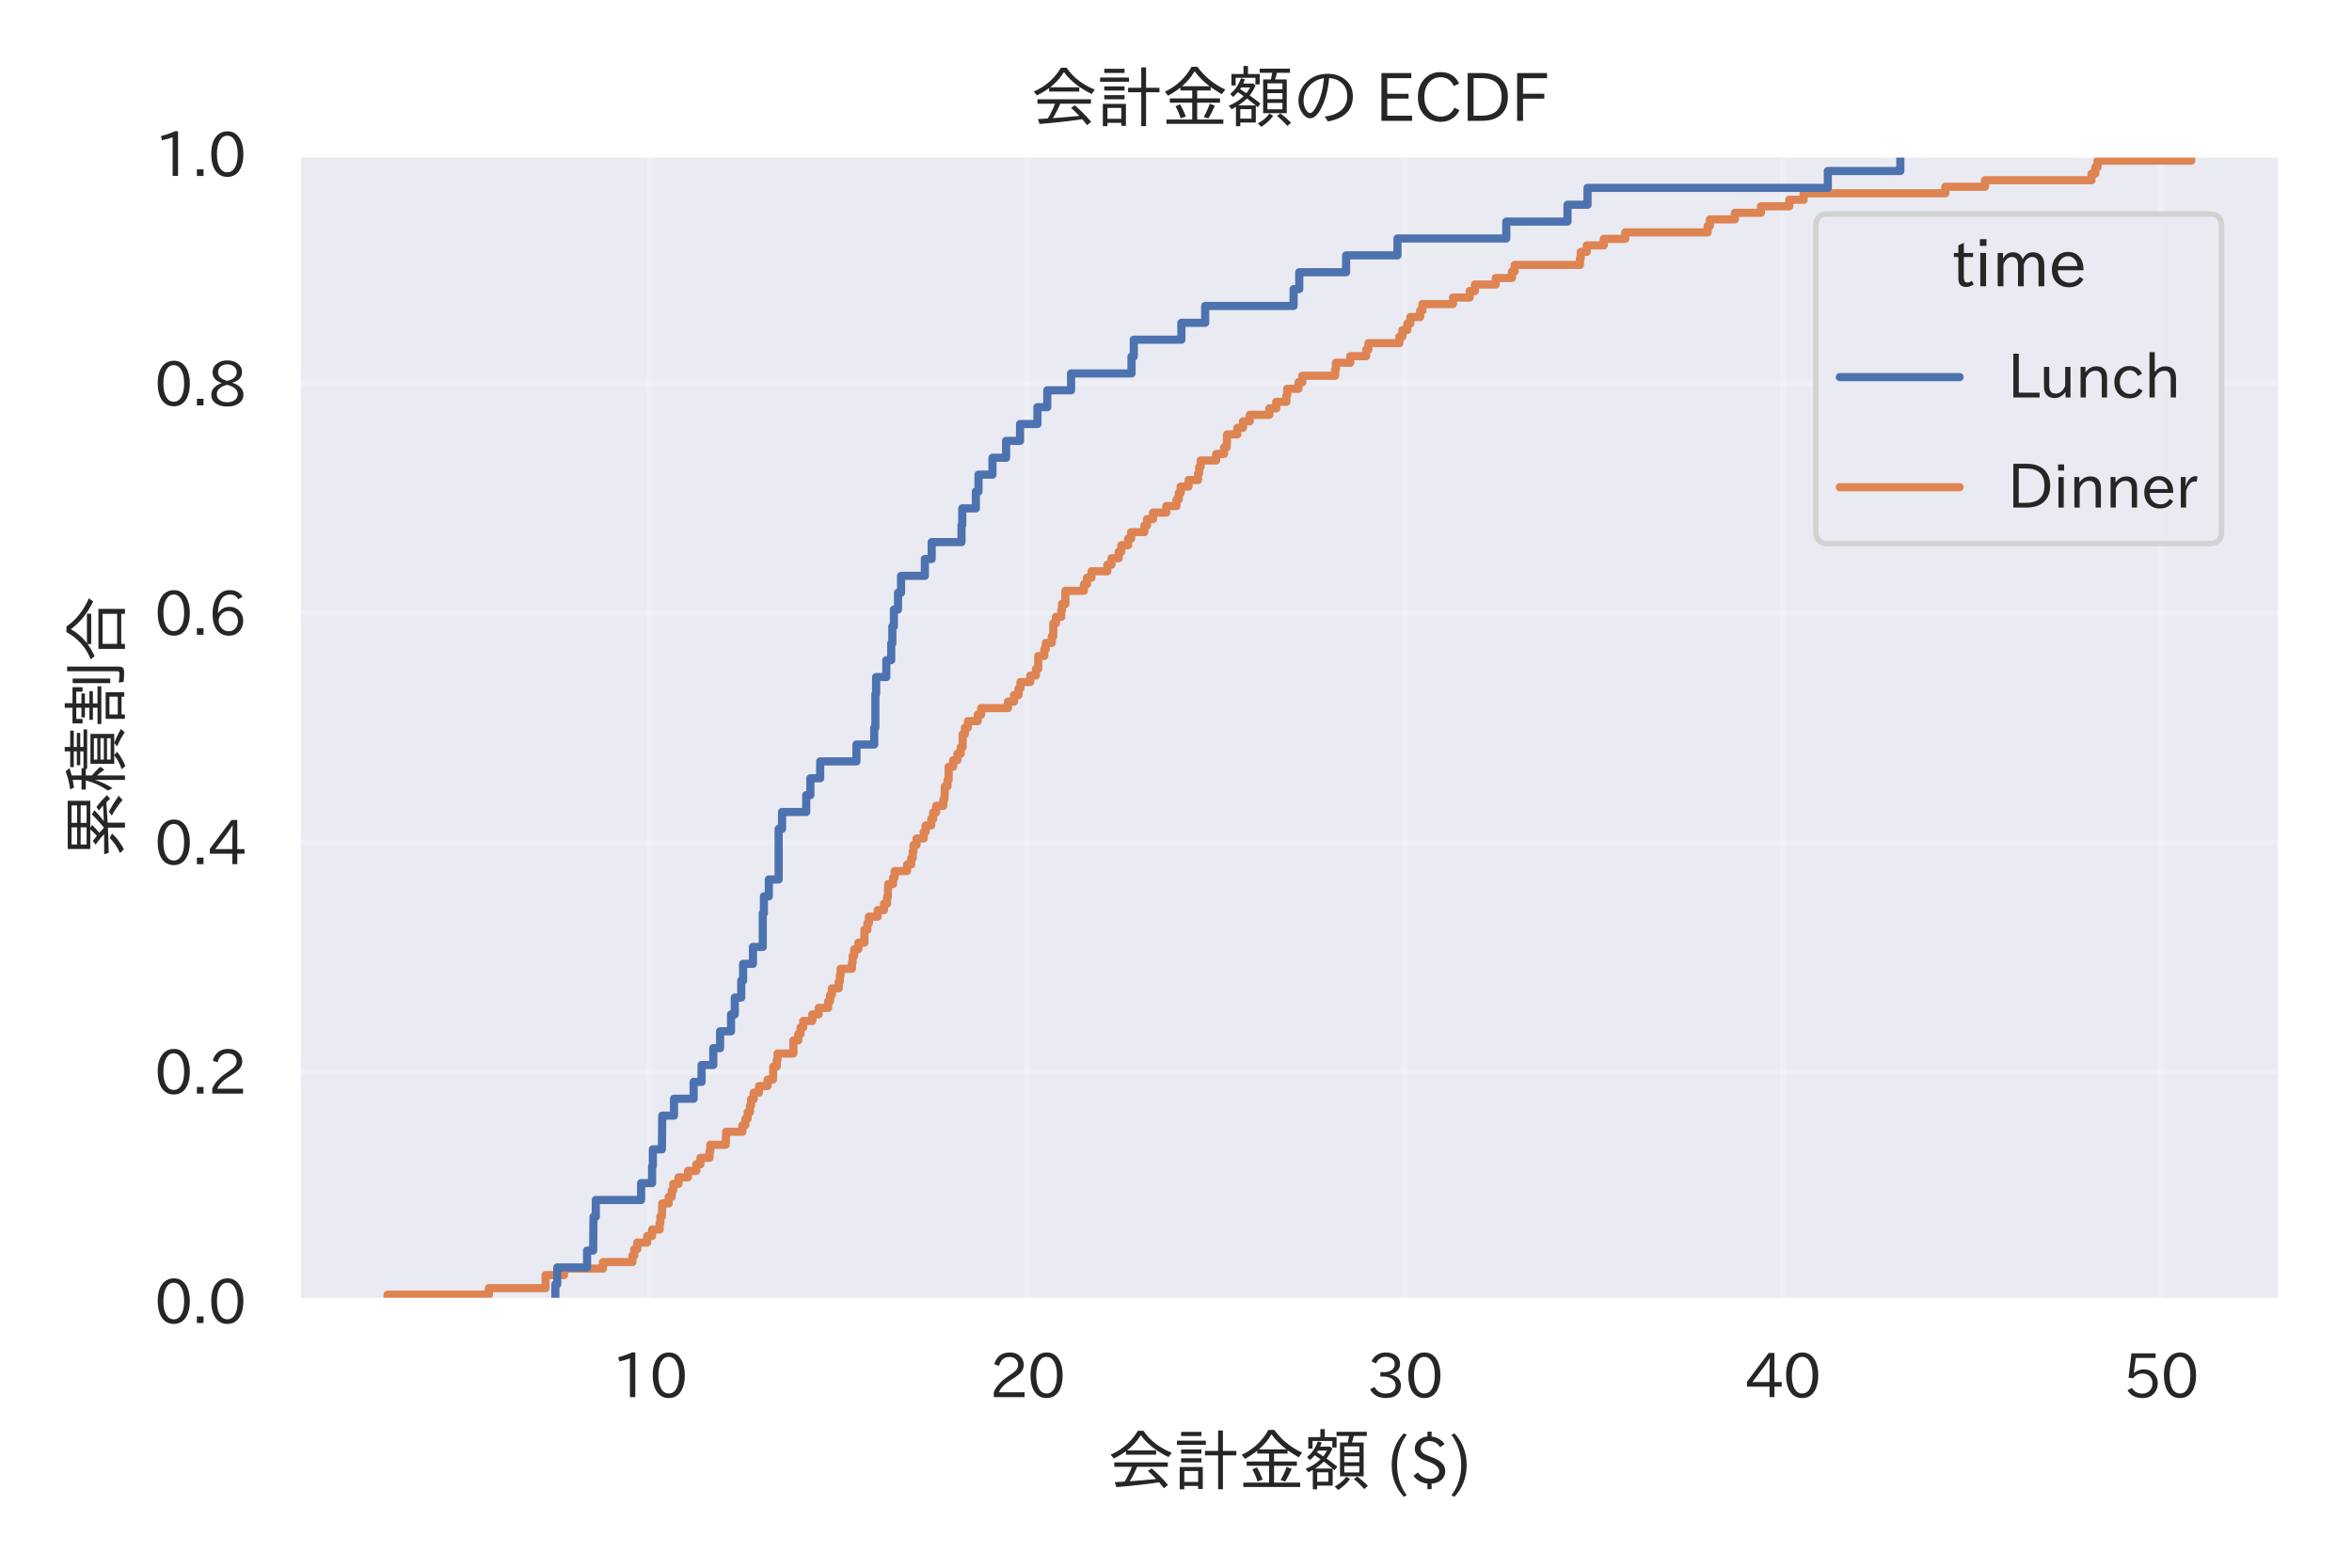 <?xml version="1.0" encoding="utf-8" standalone="no"?>
<!DOCTYPE svg PUBLIC "-//W3C//DTD SVG 1.1//EN"
  "http://www.w3.org/Graphics/SVG/1.1/DTD/svg11.dtd">
<svg xmlns:xlink="http://www.w3.org/1999/xlink" width="432pt" height="288pt" viewBox="0 0 432 288" xmlns="http://www.w3.org/2000/svg" version="1.1">
 <defs>
  <style type="text/css">*{stroke-linejoin: round; stroke-linecap: butt}</style>
 </defs>
 <g id="figure_1">
  <g id="patch_1">
   <path d="M 0 288 
L 432 288 
L 432 0 
L 0 0 
z
" style="fill: #ffffff"/>
  </g>
  <g id="axes_1">
   <g id="patch_2">
    <path d="M 54.63 239.04 
L 419.04 239.04 
L 419.04 28.32 
L 54.63 28.32 
z
" style="fill: #eaeaf2"/>
   </g>
   <g id="matplotlib.axis_1">
    <g id="xtick_1">
     <g id="line2d_1">
      <path d="M 119.283 239.04 
L 119.283 28.32 
" clip-path="url(#p6cb75df43b)" style="fill: none; stroke: #ffffff; stroke-opacity: 0.2; stroke-linecap: round"/>
     </g>
     <g id="text_1">
      <!-- 10 -->
      <g style="fill: #262626" transform="translate(112.355 256.78) scale(0.11 -0.11)">
       <defs>
        <path id="IPAexGothic-31" d="M 2463 63 
L 1900 63 
L 1900 4103 
Q 1372 3922 788 3797 
L 684 4231 
Q 1519 4441 2106 4731 
L 2463 4731 
L 2463 63 
z
" transform="scale(0.016)"/>
        <path id="IPAexGothic-30" d="M 2038 4725 
Q 2881 4725 3334 3944 
Q 3694 3325 3694 2344 
Q 3694 1372 3334 741 
Q 2888 -31 2016 -31 
Q 1147 -31 700 741 
Q 341 1372 341 2350 
Q 341 3713 1000 4334 
Q 1419 4725 2038 4725 
z
M 2016 4266 
Q 1516 4266 1228 3759 
Q 934 3247 934 2344 
Q 934 1456 1222 947 
Q 1513 447 2016 447 
Q 2619 447 2909 1153 
Q 3100 1622 3100 2375 
Q 3100 3256 2806 3759 
Q 2509 4266 2016 4266 
z
" transform="scale(0.016)"/>
       </defs>
       <use xlink:href="#IPAexGothic-31"/>
       <use xlink:href="#IPAexGothic-30" transform="translate(62.988 0)"/>
      </g>
     </g>
    </g>
    <g id="xtick_2">
     <g id="line2d_2">
      <path d="M 188.676 239.04 
L 188.676 28.32 
" clip-path="url(#p6cb75df43b)" style="fill: none; stroke: #ffffff; stroke-opacity: 0.2; stroke-linecap: round"/>
     </g>
     <g id="text_2">
      <!-- 20 -->
      <g style="fill: #262626" transform="translate(181.748 256.78) scale(0.11 -0.11)">
       <defs>
        <path id="IPAexGothic-32" d="M 3659 63 
L 447 63 
L 447 594 
Q 825 1475 1894 2203 
L 2072 2322 
Q 2619 2697 2791 2906 
Q 2988 3153 2988 3444 
Q 2988 3772 2756 4003 
Q 2500 4259 2084 4259 
Q 1250 4259 991 3328 
L 497 3506 
Q 853 4725 2116 4725 
Q 2806 4725 3216 4316 
Q 3575 3947 3575 3425 
Q 3575 3038 3344 2722 
Q 3131 2416 2366 1938 
L 2231 1856 
Q 1256 1253 978 569 
L 3659 569 
L 3659 63 
z
" transform="scale(0.016)"/>
       </defs>
       <use xlink:href="#IPAexGothic-32"/>
       <use xlink:href="#IPAexGothic-30" transform="translate(62.988 0)"/>
      </g>
     </g>
    </g>
    <g id="xtick_3">
     <g id="line2d_3">
      <path d="M 258.069 239.04 
L 258.069 28.32 
" clip-path="url(#p6cb75df43b)" style="fill: none; stroke: #ffffff; stroke-opacity: 0.2; stroke-linecap: round"/>
     </g>
     <g id="text_3">
      <!-- 30 -->
      <g style="fill: #262626" transform="translate(251.141 256.78) scale(0.11 -0.11)">
       <defs>
        <path id="IPAexGothic-33" d="M 2381 2419 
Q 3506 2216 3506 1278 
Q 3506 716 3128 356 
Q 2709 -31 1944 -31 
Q 797 -31 288 881 
L 756 1131 
Q 1109 441 1938 441 
Q 2425 441 2694 691 
Q 2950 928 2950 1291 
Q 2950 1719 2566 1978 
Q 2216 2213 1644 2213 
L 1363 2213 
L 1363 2669 
L 1656 2669 
Q 2231 2669 2534 2888 
Q 2859 3119 2859 3509 
Q 2859 3934 2494 4138 
Q 2259 4278 1931 4278 
Q 1238 4278 903 3578 
L 434 3803 
Q 897 4725 1938 4725 
Q 2597 4725 3006 4394 
Q 3416 4069 3416 3534 
Q 3416 3028 3019 2706 
Q 2763 2500 2381 2444 
L 2381 2419 
z
" transform="scale(0.016)"/>
       </defs>
       <use xlink:href="#IPAexGothic-33"/>
       <use xlink:href="#IPAexGothic-30" transform="translate(62.988 0)"/>
      </g>
     </g>
    </g>
    <g id="xtick_4">
     <g id="line2d_4">
      <path d="M 327.462 239.04 
L 327.462 28.32 
" clip-path="url(#p6cb75df43b)" style="fill: none; stroke: #ffffff; stroke-opacity: 0.2; stroke-linecap: round"/>
     </g>
     <g id="text_4">
      <!-- 40 -->
      <g style="fill: #262626" transform="translate(320.534 256.78) scale(0.11 -0.11)">
       <defs>
        <path id="IPAexGothic-34" d="M 3813 1159 
L 3059 1159 
L 3059 63 
L 2547 63 
L 2547 1159 
L 197 1159 
L 197 1672 
L 2456 4678 
L 3059 4678 
L 3059 1634 
L 3813 1634 
L 3813 1159 
z
M 2578 4109 
L 2559 4109 
Q 2278 3656 2003 3284 
L 759 1634 
L 2547 1634 
L 2547 3144 
Q 2547 3481 2578 4109 
z
" transform="scale(0.016)"/>
       </defs>
       <use xlink:href="#IPAexGothic-34"/>
       <use xlink:href="#IPAexGothic-30" transform="translate(62.988 0)"/>
      </g>
     </g>
    </g>
    <g id="xtick_5">
     <g id="line2d_5">
      <path d="M 396.855 239.04 
L 396.855 28.32 
" clip-path="url(#p6cb75df43b)" style="fill: none; stroke: #ffffff; stroke-opacity: 0.2; stroke-linecap: round"/>
     </g>
     <g id="text_5">
      <!-- 50 -->
      <g style="fill: #262626" transform="translate(389.927 256.78) scale(0.11 -0.11)">
       <defs>
        <path id="IPAexGothic-35" d="M 1178 2603 
Q 1634 2963 2172 2963 
Q 2816 2963 3241 2528 
Q 3638 2113 3638 1497 
Q 3638 938 3297 513 
Q 2869 -31 2031 -31 
Q 959 -31 469 784 
L 938 1028 
Q 1309 434 2013 434 
Q 2466 434 2769 716 
Q 3081 1013 3081 1503 
Q 3081 1966 2806 2241 
Q 2519 2528 2056 2528 
Q 1406 2528 1072 2028 
L 591 2091 
L 884 4634 
L 3406 4634 
L 3406 4153 
L 1341 4153 
L 1134 2603 
L 1178 2603 
z
" transform="scale(0.016)"/>
       </defs>
       <use xlink:href="#IPAexGothic-35"/>
       <use xlink:href="#IPAexGothic-30" transform="translate(62.988 0)"/>
      </g>
     </g>
    </g>
    <g id="text_6">
     <!-- 会計金額 ($) -->
     <g style="fill: #262626" transform="translate(203.44 272.738) scale(0.12 -0.12)">
      <defs>
       <path id="IPAexGothic-4f1a" d="M 1863 3272 
L 4641 3272 
L 4641 2863 
L 1759 2863 
L 1759 3194 
Q 1734 3175 1638 3113 
Q 1238 2816 594 2497 
L 288 2863 
Q 1959 3597 2894 5147 
L 3431 5147 
Q 4341 3784 6131 3047 
L 5825 2631 
Q 4063 3497 3175 4731 
Q 2653 3881 1863 3272 
z
M 2822 1703 
Q 2531 997 2119 322 
L 2388 341 
Q 3366 409 4325 506 
L 4641 538 
Q 4169 1028 3859 1306 
L 4209 1550 
Q 5088 797 5778 -31 
L 5388 -350 
Q 5156 -50 4928 219 
L 4831 206 
Q 3106 -53 844 -238 
L 684 231 
Q 816 238 1191 263 
L 1631 288 
Q 2022 934 2322 1703 
L 641 1703 
L 641 2125 
L 5759 2125 
L 5759 1703 
L 2822 1703 
z
" transform="scale(0.016)"/>
       <path id="IPAexGothic-8a08" d="M 2853 1684 
L 2853 -416 
L 2413 -416 
L 2413 -128 
L 1088 -128 
L 1088 -447 
L 647 -447 
L 647 1684 
L 2853 1684 
z
M 1088 1300 
L 1088 256 
L 2413 256 
L 2413 1300 
L 1088 1300 
z
M 4322 3225 
L 4322 5178 
L 4781 5178 
L 4781 3225 
L 6063 3225 
L 6063 2797 
L 4781 2797 
L 4781 -447 
L 4322 -447 
L 4322 2797 
L 3063 2797 
L 3063 3225 
L 4322 3225 
z
M 781 5044 
L 2722 5044 
L 2722 4647 
L 781 4647 
L 781 5044 
z
M 384 4206 
L 3150 4206 
L 3150 3803 
L 384 3803 
L 384 4206 
z
M 781 3359 
L 2722 3359 
L 2722 2963 
L 781 2963 
L 781 3359 
z
M 781 2522 
L 2722 2522 
L 2722 2125 
L 781 2125 
L 781 2522 
z
" transform="scale(0.016)"/>
       <path id="IPAexGothic-91d1" d="M 3422 2969 
L 3422 2209 
L 5603 2209 
L 5603 1800 
L 3422 1800 
L 3422 191 
L 5922 191 
L 5922 -225 
L 481 -225 
L 481 191 
L 2947 191 
L 2947 1800 
L 803 1800 
L 803 2209 
L 2947 2209 
L 2947 2969 
L 1819 2969 
L 1819 3244 
Q 1263 2809 634 2466 
L 334 2853 
Q 2006 3647 2881 5234 
L 3441 5234 
Q 4503 3791 6109 3059 
L 5775 2613 
Q 5219 2934 4713 3294 
L 4713 2969 
L 3422 2969 
z
M 4609 3372 
Q 3781 3994 3172 4806 
Q 2741 4041 1972 3372 
L 4609 3372 
z
M 1838 300 
Q 1669 878 1344 1459 
L 1784 1644 
Q 2044 1228 2338 481 
L 1838 300 
z
M 4044 441 
Q 4403 1050 4622 1697 
L 5113 1509 
Q 4859 906 4488 288 
L 4044 441 
z
" transform="scale(0.016)"/>
       <path id="IPAexGothic-984d" d="M 881 1409 
L 856 1391 
Q 750 1331 459 1178 
L 197 1513 
Q 1053 1856 1622 2425 
Q 1222 2709 1066 2809 
Q 847 2550 606 2350 
L 331 2638 
Q 1044 3216 1359 4141 
L 1738 4031 
Q 1650 3778 1578 3634 
L 2544 3634 
L 2756 3441 
Q 2513 2900 2188 2497 
Q 2800 2056 3222 1722 
L 2959 1372 
Q 2794 1519 2781 1525 
L 2781 -97 
L 1297 -97 
L 1297 -450 
L 881 -450 
L 881 1409 
z
M 1094 1538 
L 2769 1538 
Q 2403 1847 2019 2138 
L 1931 2203 
Q 1563 1834 1094 1538 
z
M 2366 1178 
L 1297 1178 
L 1297 275 
L 2366 275 
L 2366 1178 
z
M 1381 3256 
Q 1316 3153 1278 3097 
Q 1522 2944 1878 2706 
Q 2081 2966 2231 3256 
L 1381 3256 
z
M 4616 4025 
L 5741 4025 
L 5741 794 
L 3481 794 
L 3481 4025 
L 4225 4025 
Q 4322 4472 4353 4659 
L 3150 4659 
L 3150 5056 
L 6047 5056 
L 6047 4659 
L 4800 4659 
Q 4797 4638 4769 4538 
Q 4719 4309 4616 4025 
z
M 5331 3653 
L 3891 3653 
L 3891 3078 
L 5331 3078 
L 5331 3653 
z
M 3891 2713 
L 3891 2138 
L 5331 2138 
L 5331 2713 
L 3891 2713 
z
M 3891 1778 
L 3891 1166 
L 5331 1166 
L 5331 1778 
L 3891 1778 
z
M 2028 4544 
L 3153 4544 
L 3153 3550 
L 2744 3550 
L 2744 4178 
L 850 4178 
L 850 3447 
L 447 3447 
L 447 4544 
L 1600 4544 
L 1600 5313 
L 2028 5313 
L 2028 4544 
z
M 2975 -178 
Q 3666 178 4081 756 
L 4447 538 
Q 3956 -109 3300 -513 
L 2975 -178 
z
M 5797 -428 
Q 5275 163 4806 531 
L 5125 769 
Q 5644 403 6150 -122 
L 5797 -428 
z
" transform="scale(0.016)"/>
       <path id="IPAexGothic-20" transform="scale(0.016)"/>
       <path id="IPAexGothic-28" d="M 1928 -1016 
L 1653 -1166 
Q 488 69 488 1875 
Q 488 3678 1653 4909 
L 1928 4763 
Q 1006 3522 1006 1881 
Q 1006 203 1928 -1016 
z
" transform="scale(0.016)"/>
       <path id="IPAexGothic-24" d="M 3034 3572 
Q 2678 4166 1991 4166 
Q 1600 4166 1356 3922 
Q 1178 3744 1178 3475 
Q 1178 3191 1409 3009 
Q 1594 2866 2113 2675 
L 2331 2591 
Q 3528 2141 3528 1313 
Q 3528 653 2984 319 
Q 2672 125 2222 97 
L 2222 -434 
L 1825 -434 
L 1825 103 
Q 969 188 488 844 
L 916 1166 
Q 1359 556 2069 556 
Q 2441 556 2659 716 
Q 2953 925 2953 1272 
Q 2953 1831 1869 2216 
L 1672 2284 
Q 616 2659 616 3425 
Q 616 3978 1069 4325 
Q 1363 4553 1825 4603 
L 1825 5069 
L 2222 5069 
L 2222 4594 
Q 3025 4509 3463 3878 
L 3034 3572 
z
" transform="scale(0.016)"/>
       <path id="IPAexGothic-29" d="M 466 4909 
Q 1638 3672 1638 1875 
Q 1638 75 466 -1166 
L 191 -1016 
Q 1119 216 1119 1881 
Q 1119 3509 191 4763 
L 466 4909 
z
" transform="scale(0.016)"/>
      </defs>
      <use xlink:href="#IPAexGothic-4f1a"/>
      <use xlink:href="#IPAexGothic-8a08" transform="translate(100 0)"/>
      <use xlink:href="#IPAexGothic-91d1" transform="translate(200 0)"/>
      <use xlink:href="#IPAexGothic-984d" transform="translate(300 0)"/>
      <use xlink:href="#IPAexGothic-20" transform="translate(400 0)"/>
      <use xlink:href="#IPAexGothic-28" transform="translate(427.002 0)"/>
      <use xlink:href="#IPAexGothic-24" transform="translate(460.303 0)"/>
      <use xlink:href="#IPAexGothic-29" transform="translate(523.291 0)"/>
     </g>
    </g>
   </g>
   <g id="matplotlib.axis_2">
    <g id="ytick_1">
     <g id="line2d_6">
      <path d="M 54.63 239.04 
L 419.04 239.04 
" clip-path="url(#p6cb75df43b)" style="fill: none; stroke: #ffffff; stroke-opacity: 0.2; stroke-linecap: round"/>
     </g>
     <g id="text_7">
      <!-- 0.0 -->
      <g style="fill: #262626" transform="translate(28.367 243.16) scale(0.11 -0.11)">
       <defs>
        <path id="IPAexGothic-2e" d="M 1184 63 
L 494 63 
L 494 753 
L 1184 753 
L 1184 63 
z
" transform="scale(0.016)"/>
       </defs>
       <use xlink:href="#IPAexGothic-30"/>
       <use xlink:href="#IPAexGothic-2e" transform="translate(62.988 0)"/>
       <use xlink:href="#IPAexGothic-30" transform="translate(89.404 0)"/>
      </g>
     </g>
    </g>
    <g id="ytick_2">
     <g id="line2d_7">
      <path d="M 54.63 196.896 
L 419.04 196.896 
" clip-path="url(#p6cb75df43b)" style="fill: none; stroke: #ffffff; stroke-opacity: 0.2; stroke-linecap: round"/>
     </g>
     <g id="text_8">
      <!-- 0.2 -->
      <g style="fill: #262626" transform="translate(28.367 201.016) scale(0.11 -0.11)">
       <use xlink:href="#IPAexGothic-30"/>
       <use xlink:href="#IPAexGothic-2e" transform="translate(62.988 0)"/>
       <use xlink:href="#IPAexGothic-32" transform="translate(89.404 0)"/>
      </g>
     </g>
    </g>
    <g id="ytick_3">
     <g id="line2d_8">
      <path d="M 54.63 154.752 
L 419.04 154.752 
" clip-path="url(#p6cb75df43b)" style="fill: none; stroke: #ffffff; stroke-opacity: 0.2; stroke-linecap: round"/>
     </g>
     <g id="text_9">
      <!-- 0.4 -->
      <g style="fill: #262626" transform="translate(28.367 158.872) scale(0.11 -0.11)">
       <use xlink:href="#IPAexGothic-30"/>
       <use xlink:href="#IPAexGothic-2e" transform="translate(62.988 0)"/>
       <use xlink:href="#IPAexGothic-34" transform="translate(89.404 0)"/>
      </g>
     </g>
    </g>
    <g id="ytick_4">
     <g id="line2d_9">
      <path d="M 54.63 112.608 
L 419.04 112.608 
" clip-path="url(#p6cb75df43b)" style="fill: none; stroke: #ffffff; stroke-opacity: 0.2; stroke-linecap: round"/>
     </g>
     <g id="text_10">
      <!-- 0.6 -->
      <g style="fill: #262626" transform="translate(28.367 116.728) scale(0.11 -0.11)">
       <defs>
        <path id="IPAexGothic-36" d="M 1056 2328 
Q 1509 2981 2234 2981 
Q 2906 2981 3316 2513 
Q 3675 2106 3675 1522 
Q 3675 884 3272 434 
Q 2853 -31 2178 -31 
Q 1375 -31 922 581 
Q 481 1178 481 2228 
Q 481 3425 1013 4109 
Q 1494 4725 2272 4725 
Q 3191 4725 3609 4025 
L 3150 3775 
Q 2894 4266 2300 4266 
Q 1119 4266 1031 2328 
L 1056 2328 
z
M 2141 2547 
Q 1684 2547 1384 2206 
Q 1116 1900 1116 1541 
Q 1116 1156 1353 844 
Q 1672 428 2159 428 
Q 2669 428 2941 844 
Q 3125 1128 3125 1503 
Q 3125 1944 2881 2228 
Q 2600 2547 2141 2547 
z
" transform="scale(0.016)"/>
       </defs>
       <use xlink:href="#IPAexGothic-30"/>
       <use xlink:href="#IPAexGothic-2e" transform="translate(62.988 0)"/>
       <use xlink:href="#IPAexGothic-36" transform="translate(89.404 0)"/>
      </g>
     </g>
    </g>
    <g id="ytick_5">
     <g id="line2d_10">
      <path d="M 54.63 70.464 
L 419.04 70.464 
" clip-path="url(#p6cb75df43b)" style="fill: none; stroke: #ffffff; stroke-opacity: 0.2; stroke-linecap: round"/>
     </g>
     <g id="text_11">
      <!-- 0.8 -->
      <g style="fill: #262626" transform="translate(28.367 74.584) scale(0.11 -0.11)">
       <defs>
        <path id="IPAexGothic-38" d="M 2541 2425 
Q 3700 2031 3700 1197 
Q 3700 541 3100 197 
Q 2663 -56 2016 -56 
Q 1366 -56 928 197 
Q 347 531 347 1178 
Q 347 1988 1409 2381 
L 1409 2400 
Q 481 2734 481 3509 
Q 481 4100 981 4456 
Q 1406 4756 2019 4756 
Q 2703 4756 3131 4403 
Q 3553 4069 3553 3566 
Q 3553 2706 2541 2444 
L 2541 2425 
z
M 2022 2625 
Q 2997 2856 2997 3528 
Q 2997 3916 2675 4150 
Q 2413 4347 2016 4347 
Q 1606 4347 1331 4128 
Q 1050 3897 1050 3522 
Q 1050 3150 1350 2925 
Q 1494 2809 1722 2722 
Q 1984 2616 2022 2625 
z
M 1978 2209 
Q 922 1931 922 1216 
Q 922 775 1313 556 
Q 1606 391 2009 391 
Q 2575 391 2881 697 
Q 3106 922 3106 1250 
Q 3106 1594 2794 1850 
Q 2609 1994 2350 2100 
Q 2047 2222 1978 2209 
z
" transform="scale(0.016)"/>
       </defs>
       <use xlink:href="#IPAexGothic-30"/>
       <use xlink:href="#IPAexGothic-2e" transform="translate(62.988 0)"/>
       <use xlink:href="#IPAexGothic-38" transform="translate(89.404 0)"/>
      </g>
     </g>
    </g>
    <g id="ytick_6">
     <g id="line2d_11">
      <path d="M 54.63 28.32 
L 419.04 28.32 
" clip-path="url(#p6cb75df43b)" style="fill: none; stroke: #ffffff; stroke-opacity: 0.2; stroke-linecap: round"/>
     </g>
     <g id="text_12">
      <!-- 1.0 -->
      <g style="fill: #262626" transform="translate(28.367 32.44) scale(0.11 -0.11)">
       <use xlink:href="#IPAexGothic-31"/>
       <use xlink:href="#IPAexGothic-2e" transform="translate(62.988 0)"/>
       <use xlink:href="#IPAexGothic-30" transform="translate(89.404 0)"/>
      </g>
     </g>
    </g>
    <g id="text_13">
     <!-- 累積割合 -->
     <g style="fill: #262626" transform="translate(22.087 157.68) rotate(-90) scale(0.12 -0.12)">
      <defs>
       <path id="IPAexGothic-7d2f" d="M 3413 1209 
L 3413 -450 
L 2938 -450 
L 2938 1181 
L 2541 1163 
Q 1875 1131 525 1100 
L 384 1534 
Q 1159 1534 1522 1541 
L 2316 1547 
Q 1847 1988 1313 2353 
L 1644 2628 
Q 1944 2413 2156 2238 
Q 2441 2488 2759 2866 
L 891 2866 
L 891 5025 
L 5503 5025 
L 5503 2866 
L 2913 2866 
L 3194 2694 
Q 2866 2356 2438 2000 
L 2475 1969 
Q 2481 1966 2884 1597 
L 2925 1559 
Q 3644 2125 4191 2713 
L 4606 2481 
Q 4081 1953 3553 1578 
Q 3622 1584 3750 1584 
Q 4428 1606 4722 1625 
L 5050 1638 
Q 4819 1847 4569 2034 
L 4900 2284 
Q 5453 1884 6047 1272 
L 5688 972 
Q 5538 1156 5363 1328 
L 5138 1316 
Q 4447 1259 3641 1216 
L 3413 1209 
z
M 1325 4659 
L 1325 4128 
L 2963 4128 
L 2963 4659 
L 1325 4659 
z
M 1325 3788 
L 1325 3219 
L 2963 3219 
L 2963 3788 
L 1325 3788 
z
M 5063 3219 
L 5063 3788 
L 3394 3788 
L 3394 3219 
L 5063 3219 
z
M 5063 4128 
L 5063 4659 
L 3394 4659 
L 3394 4128 
L 5063 4128 
z
M 494 25 
Q 1316 375 1944 1006 
L 2375 788 
Q 1775 131 869 -347 
L 494 25 
z
M 5575 -213 
Q 4806 431 4081 806 
L 4453 1081 
Q 5194 716 5984 141 
L 5575 -213 
z
" transform="scale(0.016)"/>
       <path id="IPAexGothic-7a4d" d="M 2369 3513 
L 3981 3513 
L 3981 3828 
L 2656 3828 
L 2656 4153 
L 3981 4153 
L 3981 4447 
L 2472 4447 
L 2472 4788 
L 3981 4788 
L 3981 5313 
L 4403 5313 
L 4403 4788 
L 5966 4788 
L 5966 4447 
L 4403 4447 
L 4403 4153 
L 5747 4153 
L 5747 3828 
L 4403 3828 
L 4403 3513 
L 6081 3513 
L 6081 3166 
L 2309 3166 
L 2309 3297 
L 1678 3297 
L 1678 2713 
Q 2091 2372 2509 1919 
L 2228 1516 
Q 1994 1878 1678 2225 
L 1678 -450 
L 1256 -450 
L 1256 2434 
Q 934 1434 450 741 
L 238 1181 
Q 928 2197 1203 3297 
L 328 3297 
L 328 3700 
L 1256 3700 
L 1256 4550 
Q 856 4469 519 4422 
L 341 4788 
Q 1275 4919 2069 5222 
L 2381 4859 
Q 2031 4738 1678 4647 
L 1678 3700 
L 2369 3700 
L 2369 3513 
z
M 3622 575 
L 3950 306 
Q 3284 -219 2578 -488 
L 2278 -141 
Q 2969 94 3616 575 
L 2791 575 
L 2791 2853 
L 5653 2853 
L 5653 575 
L 3622 575 
z
M 3194 2522 
L 3194 2194 
L 5244 2194 
L 5244 2522 
L 3194 2522 
z
M 3194 1894 
L 3194 1569 
L 5244 1569 
L 5244 1894 
L 3194 1894 
z
M 3194 1269 
L 3194 916 
L 5244 916 
L 5244 1269 
L 3194 1269 
z
M 5791 -422 
Q 5163 6 4466 294 
L 4769 569 
Q 5425 344 6131 -72 
L 5791 -422 
z
" transform="scale(0.016)"/>
       <path id="IPAexGothic-5272" d="M 2325 4209 
L 2325 3713 
L 3272 3713 
L 3272 3381 
L 2325 3381 
L 2325 2950 
L 3494 2950 
L 3494 2619 
L 2325 2619 
L 2325 2175 
L 3956 2175 
L 3956 1809 
L 353 1809 
L 353 2175 
L 1909 2175 
L 1909 2619 
L 753 2619 
L 753 2950 
L 1909 2950 
L 1909 3381 
L 984 3381 
L 984 3713 
L 1909 3713 
L 1909 4209 
L 838 4209 
L 838 3609 
L 409 3609 
L 409 4569 
L 1903 4569 
L 1903 5313 
L 2338 5313 
L 2338 4569 
L 3872 4569 
L 3872 3609 
L 3444 3609 
L 3444 4209 
L 2325 4209 
z
M 3388 1397 
L 3388 -384 
L 2966 -384 
L 2966 -122 
L 1269 -122 
L 1269 -447 
L 847 -447 
L 847 1397 
L 3388 1397 
z
M 1269 1038 
L 1269 238 
L 2966 238 
L 2966 1038 
L 1269 1038 
z
M 4259 4550 
L 4700 4550 
L 4700 953 
L 4259 953 
L 4259 4550 
z
M 5403 5081 
L 5844 5081 
L 5844 159 
Q 5844 -106 5747 -231 
Q 5634 -372 5263 -372 
Q 4763 -372 4391 -325 
L 4303 141 
Q 4803 75 5206 75 
Q 5403 75 5403 300 
L 5403 5081 
z
" transform="scale(0.016)"/>
       <path id="IPAexGothic-5408" d="M 1831 3188 
L 4653 3188 
L 4653 2778 
L 1747 2778 
L 1747 3125 
Q 1275 2778 594 2453 
L 294 2828 
Q 2006 3509 2891 5147 
L 3431 5147 
Q 4331 3806 6125 3003 
L 5831 2588 
Q 4119 3416 3175 4731 
Q 2650 3806 1831 3188 
z
M 5113 2088 
L 5113 -450 
L 4638 -450 
L 4638 -97 
L 1766 -97 
L 1766 -450 
L 1284 -450 
L 1284 2088 
L 5113 2088 
z
M 1766 1691 
L 1766 300 
L 4638 300 
L 4638 1691 
L 1766 1691 
z
" transform="scale(0.016)"/>
      </defs>
      <use xlink:href="#IPAexGothic-7d2f"/>
      <use xlink:href="#IPAexGothic-7a4d" transform="translate(100 0)"/>
      <use xlink:href="#IPAexGothic-5272" transform="translate(200 0)"/>
      <use xlink:href="#IPAexGothic-5408" transform="translate(300 0)"/>
     </g>
    </g>
   </g>
   <g id="line2d_12">
    <path d="M 71.194 239.04 
L 71.194 237.843 
L 89.791 237.843 
L 89.791 236.645 
L 100.2 236.645 
L 100.2 234.251 
L 103.601 234.251 
L 103.601 233.054 
L 110.748 233.054 
L 110.748 231.856 
L 116.161 231.856 
L 116.161 230.659 
L 116.508 230.659 
L 116.508 229.462 
L 117.063 229.462 
L 117.063 228.265 
L 118.867 228.265 
L 118.867 227.067 
L 119.769 227.067 
L 119.769 225.87 
L 121.157 225.87 
L 121.157 224.673 
L 121.296 224.673 
L 121.296 223.475 
L 121.573 223.475 
L 121.643 221.081 
L 122.822 221.081 
L 122.822 219.884 
L 123.378 219.884 
L 123.378 218.686 
L 123.655 218.686 
L 123.655 217.489 
L 124.627 217.489 
L 124.627 216.292 
L 126.361 216.292 
L 126.361 215.095 
L 127.888 215.095 
L 127.888 213.897 
L 128.651 213.897 
L 128.651 212.7 
L 130.317 212.7 
L 130.317 211.503 
L 130.456 211.503 
L 130.456 210.305 
L 133.301 210.305 
L 133.37 207.911 
L 136.354 207.911 
L 136.354 206.714 
L 136.909 206.714 
L 136.909 205.516 
L 137.326 205.516 
L 137.326 204.319 
L 137.742 204.319 
L 137.742 203.122 
L 137.95 203.122 
L 137.95 201.925 
L 138.436 201.925 
L 138.436 200.727 
L 139.407 200.727 
L 139.407 199.53 
L 141.003 199.53 
L 141.003 198.333 
L 141.975 198.333 
L 142.044 195.938 
L 142.669 195.938 
L 142.669 194.741 
L 142.808 194.741 
L 142.808 193.544 
L 145.722 193.544 
L 145.722 191.149 
L 146.624 191.149 
L 146.624 189.952 
L 147.041 189.952 
L 147.041 188.755 
L 147.526 188.755 
L 147.526 187.557 
L 149.192 187.557 
L 149.192 186.36 
L 150.371 186.36 
L 150.371 185.163 
L 152.106 185.163 
L 152.106 183.965 
L 152.453 183.965 
L 152.453 182.768 
L 152.8 182.768 
L 152.8 181.571 
L 154.049 181.571 
L 154.049 180.374 
L 154.257 180.374 
L 154.257 179.176 
L 154.396 179.176 
L 154.396 177.979 
L 156.478 177.979 
L 156.478 176.782 
L 156.617 176.782 
L 156.617 175.585 
L 156.894 175.585 
L 156.894 174.387 
L 157.658 174.387 
L 157.658 173.19 
L 158.768 173.19 
L 158.768 170.795 
L 159.323 170.795 
L 159.323 169.598 
L 159.601 169.598 
L 159.601 168.401 
L 161.197 168.401 
L 161.197 167.204 
L 162.376 167.204 
L 162.376 166.006 
L 162.932 166.006 
L 162.932 164.809 
L 163.07 164.809 
L 163.14 162.415 
L 164.042 162.415 
L 164.042 161.217 
L 164.319 161.217 
L 164.319 160.02 
L 166.609 160.02 
L 166.609 158.823 
L 167.373 158.823 
L 167.373 157.625 
L 167.65 157.625 
L 167.65 156.428 
L 167.789 156.428 
L 167.789 155.231 
L 168.344 155.231 
L 168.344 154.034 
L 169.663 154.034 
L 169.663 152.836 
L 170.01 152.836 
L 170.01 151.639 
L 171.051 151.639 
L 171.051 150.442 
L 171.397 150.442 
L 171.397 149.245 
L 171.953 149.245 
L 171.953 148.047 
L 173.271 148.047 
L 173.271 146.85 
L 173.479 146.85 
L 173.549 144.455 
L 174.034 144.455 
L 174.034 143.258 
L 174.243 143.258 
L 174.243 140.864 
L 175.075 140.864 
L 175.075 139.666 
L 175.839 139.666 
L 175.839 138.469 
L 176.463 138.469 
L 176.463 137.272 
L 176.81 137.272 
L 176.81 134.877 
L 177.226 134.877 
L 177.226 133.68 
L 177.782 133.68 
L 177.782 132.483 
L 179.586 132.483 
L 179.586 131.285 
L 180.21 131.285 
L 180.21 130.088 
L 185.137 130.088 
L 185.137 128.891 
L 186.248 128.891 
L 186.248 127.694 
L 187.08 127.694 
L 187.08 126.496 
L 187.427 126.496 
L 187.427 125.299 
L 189.231 125.299 
L 189.231 124.102 
L 190.272 124.102 
L 190.272 122.905 
L 190.689 122.905 
L 190.689 120.51 
L 191.799 120.51 
L 191.799 119.313 
L 192.077 119.313 
L 192.077 118.115 
L 193.187 118.115 
L 193.187 116.918 
L 193.464 116.918 
L 193.464 114.524 
L 193.95 114.524 
L 193.95 113.326 
L 194.922 113.326 
L 194.922 112.129 
L 195.06 112.129 
L 195.06 110.932 
L 195.685 110.932 
L 195.685 108.537 
L 199.085 108.537 
L 199.085 107.34 
L 199.64 107.34 
L 199.64 106.143 
L 200.473 106.143 
L 200.473 104.945 
L 203.388 104.945 
L 203.388 103.748 
L 204.151 103.748 
L 204.151 102.551 
L 205.469 102.551 
L 205.469 101.354 
L 205.955 101.354 
L 205.955 100.156 
L 207.204 100.156 
L 207.204 98.959 
L 207.759 98.959 
L 207.759 97.762 
L 210.188 97.762 
L 210.188 96.565 
L 210.674 96.565 
L 210.674 95.367 
L 211.784 95.367 
L 211.784 94.17 
L 214.213 94.17 
L 214.213 92.973 
L 216.087 92.973 
L 216.087 91.775 
L 216.503 91.775 
L 216.503 90.578 
L 216.85 90.578 
L 216.85 89.381 
L 218.307 89.381 
L 218.307 88.184 
L 220.042 88.184 
L 220.042 86.986 
L 220.25 86.986 
L 220.25 85.789 
L 220.528 85.789 
L 220.528 84.592 
L 223.373 84.592 
L 223.373 83.395 
L 224.83 83.395 
L 224.83 82.197 
L 225.316 82.197 
L 225.385 79.803 
L 227.259 79.803 
L 227.259 78.605 
L 228.3 78.605 
L 228.3 77.408 
L 229.549 77.408 
L 229.549 76.211 
L 233.157 76.211 
L 233.157 75.014 
L 234.406 75.014 
L 234.406 73.816 
L 236.28 73.816 
L 236.28 72.619 
L 236.419 72.619 
L 236.419 71.422 
L 238.5 71.422 
L 238.5 70.225 
L 239.194 70.225 
L 239.194 69.027 
L 245.232 69.027 
L 245.232 67.83 
L 245.37 67.83 
L 245.37 66.633 
L 248.007 66.633 
L 248.007 65.435 
L 250.922 65.435 
L 250.922 64.238 
L 251.338 64.238 
L 251.338 63.041 
L 257.028 63.041 
L 257.028 61.844 
L 257.583 61.844 
L 257.583 60.646 
L 258.486 60.646 
L 258.486 59.449 
L 259.041 59.449 
L 259.041 58.252 
L 260.845 58.252 
L 260.845 57.055 
L 261.261 57.055 
L 261.261 55.857 
L 266.882 55.857 
L 266.882 54.66 
L 269.935 54.66 
L 269.935 53.463 
L 270.907 53.463 
L 270.907 52.265 
L 274.724 52.265 
L 274.724 51.068 
L 277.707 51.068 
L 277.707 49.871 
L 278.193 49.871 
L 278.193 48.674 
L 290.198 48.674 
L 290.198 47.476 
L 290.337 47.476 
L 290.337 46.279 
L 291.447 46.279 
L 291.447 45.082 
L 294.57 45.082 
L 294.57 43.885 
L 298.525 43.885 
L 298.525 42.687 
L 313.653 42.687 
L 313.653 41.49 
L 314.069 41.49 
L 314.069 40.293 
L 318.649 40.293 
L 318.649 39.095 
L 323.437 39.095 
L 323.437 37.898 
L 328.642 37.898 
L 328.642 36.701 
L 331.279 36.701 
L 331.279 35.504 
L 357.301 35.504 
L 357.301 34.306 
L 364.587 34.306 
L 364.587 33.109 
L 384.156 33.109 
L 384.156 31.912 
L 384.85 31.912 
L 384.85 30.715 
L 385.266 30.715 
L 385.266 29.517 
L 402.476 29.517 
L 402.476 28.32 
L 402.476 28.32 
" clip-path="url(#p6cb75df43b)" style="fill: none; stroke: #dd8452; stroke-width: 1.5; stroke-linecap: round"/>
   </g>
   <g id="line2d_13">
    <path d="M 102.005 239.04 
L 102.005 235.941 
L 102.352 235.941 
L 102.352 232.842 
L 107.834 232.842 
L 107.834 229.744 
L 108.944 229.744 
L 109.013 223.546 
L 109.43 223.546 
L 109.43 220.447 
L 117.757 220.447 
L 117.757 217.348 
L 119.769 217.348 
L 119.769 214.249 
L 119.908 214.249 
L 119.908 211.151 
L 121.573 211.151 
L 121.643 204.953 
L 123.794 204.953 
L 123.794 201.854 
L 127.402 201.854 
L 127.402 198.755 
L 128.86 198.755 
L 128.86 195.656 
L 131.011 195.656 
L 131.011 192.558 
L 132.26 192.558 
L 132.26 189.459 
L 134.272 189.459 
L 134.272 186.36 
L 134.966 186.36 
L 134.966 183.261 
L 136.146 183.261 
L 136.146 180.162 
L 136.493 180.162 
L 136.493 177.064 
L 138.297 177.064 
L 138.297 173.965 
L 140.101 173.965 
L 140.101 167.767 
L 140.309 167.767 
L 140.309 164.668 
L 141.212 164.668 
L 141.212 161.569 
L 143.016 161.569 
L 143.016 152.273 
L 143.64 152.273 
L 143.64 149.174 
L 148.081 149.174 
L 148.081 146.075 
L 148.845 146.075 
L 148.845 142.976 
L 150.649 142.976 
L 150.649 139.878 
L 157.311 139.878 
L 157.311 136.779 
L 160.572 136.779 
L 160.572 133.68 
L 160.78 133.68 
L 160.78 127.482 
L 160.919 127.482 
L 160.919 124.384 
L 162.793 124.384 
L 162.793 121.285 
L 163.695 121.285 
L 163.695 118.186 
L 163.903 118.186 
L 163.903 115.087 
L 164.181 115.087 
L 164.181 111.988 
L 164.944 111.988 
L 164.944 108.889 
L 165.499 108.889 
L 165.499 105.791 
L 169.871 105.791 
L 169.871 102.692 
L 171.12 102.692 
L 171.12 99.593 
L 176.602 99.593 
L 176.602 96.494 
L 176.741 96.494 
L 176.741 93.395 
L 179.239 93.395 
L 179.239 90.296 
L 179.725 90.296 
L 179.725 87.198 
L 182.292 87.198 
L 182.292 84.099 
L 184.79 84.099 
L 184.79 81 
L 187.358 81 
L 187.358 77.901 
L 190.55 77.901 
L 190.55 74.802 
L 192.354 74.802 
L 192.354 71.704 
L 196.726 71.704 
L 196.726 68.605 
L 207.829 68.605 
L 207.829 65.506 
L 208.245 65.506 
L 208.245 62.407 
L 216.989 62.407 
L 216.989 59.308 
L 221.36 59.308 
L 221.36 56.209 
L 237.598 56.209 
L 237.598 53.111 
L 238.639 53.111 
L 238.639 50.012 
L 247.244 50.012 
L 247.244 46.913 
L 256.681 46.913 
L 256.681 43.814 
L 276.667 43.814 
L 276.667 40.715 
L 287.908 40.715 
L 287.908 37.616 
L 291.586 37.616 
L 291.586 34.518 
L 335.72 34.518 
L 335.72 31.419 
L 349.043 31.419 
L 349.043 28.32 
L 349.043 28.32 
" clip-path="url(#p6cb75df43b)" style="fill: none; stroke: #4c72b0; stroke-width: 1.5; stroke-linecap: round"/>
   </g>
   <g id="patch_3">
    <path d="M 54.63 239.04 
L 54.63 28.32 
" style="fill: none; stroke: #ffffff; stroke-width: 1.25; stroke-linejoin: miter; stroke-linecap: square"/>
   </g>
   <g id="patch_4">
    <path d="M 419.04 239.04 
L 419.04 28.32 
" style="fill: none; stroke: #ffffff; stroke-width: 1.25; stroke-linejoin: miter; stroke-linecap: square"/>
   </g>
   <g id="patch_5">
    <path d="M 54.63 239.04 
L 419.04 239.04 
" style="fill: none; stroke: #ffffff; stroke-width: 1.25; stroke-linejoin: miter; stroke-linecap: square"/>
   </g>
   <g id="patch_6">
    <path d="M 54.63 28.32 
L 419.04 28.32 
" style="fill: none; stroke: #ffffff; stroke-width: 1.25; stroke-linejoin: miter; stroke-linecap: square"/>
   </g>
   <g id="text_14">
    <!-- 会計金額の ECDF -->
    <g style="fill: #262626" transform="translate(189.322 22.32) scale(0.12 -0.12)">
     <defs>
      <path id="IPAexGothic-306e" d="M 3119 469 
Q 5275 766 5275 2425 
Q 5275 3453 4413 3925 
Q 4041 4116 3547 4159 
Q 3394 2525 2850 1400 
Q 2322 306 1722 306 
Q 1384 306 1084 666 
Q 609 1244 609 2003 
Q 609 3025 1397 3794 
Q 2184 4563 3431 4563 
Q 4306 4563 4928 4122 
Q 5813 3506 5813 2425 
Q 5813 438 3431 6 
L 3119 469 
z
M 3053 4147 
Q 2378 4044 1891 3641 
Q 1097 2981 1097 1991 
Q 1097 1366 1434 978 
Q 1581 813 1719 813 
Q 2022 813 2416 1625 
Q 2909 2638 3053 4147 
z
" transform="scale(0.016)"/>
      <path id="IPAexGothic-45" d="M 3547 63 
L 609 63 
L 609 4634 
L 3469 4634 
L 3469 4147 
L 1166 4147 
L 1166 2650 
L 3206 2650 
L 3206 2191 
L 1166 2191 
L 1166 556 
L 3547 556 
L 3547 63 
z
" transform="scale(0.016)"/>
      <path id="IPAexGothic-43" d="M 4353 1088 
Q 4181 694 3859 428 
Q 3313 -31 2559 -31 
Q 1588 -31 959 653 
Q 378 1294 378 2331 
Q 378 3406 1013 4078 
Q 1619 4725 2534 4725 
Q 3813 4725 4322 3628 
L 3809 3391 
Q 3425 4238 2541 4238 
Q 1891 4238 1453 3744 
Q 994 3216 994 2322 
Q 994 1550 1384 1056 
Q 1841 472 2563 472 
Q 3456 472 3878 1319 
L 4353 1088 
z
" transform="scale(0.016)"/>
      <path id="IPAexGothic-44" d="M 609 4634 
L 1984 4634 
Q 3159 4634 3791 4050 
Q 4456 3444 4456 2356 
Q 4456 1047 3516 441 
Q 2925 63 1941 63 
L 609 63 
L 609 4634 
z
M 1172 556 
L 1894 556 
Q 3853 556 3853 2356 
Q 3853 4147 1928 4147 
L 1172 4147 
L 1172 556 
z
" transform="scale(0.016)"/>
      <path id="IPAexGothic-46" d="M 3469 4141 
L 1172 4141 
L 1172 2656 
L 3206 2656 
L 3206 2188 
L 1172 2188 
L 1172 63 
L 609 63 
L 609 4634 
L 3469 4634 
L 3469 4141 
z
" transform="scale(0.016)"/>
     </defs>
     <use xlink:href="#IPAexGothic-4f1a"/>
     <use xlink:href="#IPAexGothic-8a08" transform="translate(100 0)"/>
     <use xlink:href="#IPAexGothic-91d1" transform="translate(200 0)"/>
     <use xlink:href="#IPAexGothic-984d" transform="translate(300 0)"/>
     <use xlink:href="#IPAexGothic-306e" transform="translate(400 0)"/>
     <use xlink:href="#IPAexGothic-20" transform="translate(500 0)"/>
     <use xlink:href="#IPAexGothic-45" transform="translate(527.002 0)"/>
     <use xlink:href="#IPAexGothic-43" transform="translate(586.523 0)"/>
     <use xlink:href="#IPAexGothic-44" transform="translate(659.033 0)"/>
     <use xlink:href="#IPAexGothic-46" transform="translate(734.717 0)"/>
    </g>
   </g>
   <g id="legend_1">
    <g id="patch_7">
     <path d="M 335.725 99.848 
L 405.84 99.848 
Q 408.04 99.848 408.04 97.648 
L 408.04 41.52 
Q 408.04 39.32 405.84 39.32 
L 335.725 39.32 
Q 333.525 39.32 333.525 41.52 
L 333.525 97.648 
Q 333.525 99.848 335.725 99.848 
z
" style="fill: #eaeaf2; opacity: 0.8; stroke: #cccccc; stroke-linejoin: miter"/>
    </g>
    <g id="text_15">
     <!-- time -->
     <g style="fill: #262626" transform="translate(358.445 52.709) scale(0.12 -0.12)">
      <defs>
       <path id="IPAexGothic-74" d="M 2125 241 
Q 1769 -6 1397 -6 
Q 653 -6 653 831 
L 653 2859 
L 219 2859 
L 219 3250 
L 653 3250 
L 653 3966 
L 1178 4228 
L 1178 3250 
L 2063 3250 
L 2063 2859 
L 1178 2859 
L 1178 906 
Q 1178 416 1513 416 
Q 1738 416 1941 588 
L 2125 241 
z
" transform="scale(0.016)"/>
       <path id="IPAexGothic-69" d="M 1178 3928 
L 550 3928 
L 550 4569 
L 1178 4569 
L 1178 3928 
z
M 1138 63 
L 588 63 
L 588 3250 
L 1138 3250 
L 1138 63 
z
" transform="scale(0.016)"/>
       <path id="IPAexGothic-6d" d="M 5022 63 
L 4472 63 
L 4472 2059 
Q 4472 2869 3847 2869 
Q 3550 2869 3303 2594 
Q 3128 2397 3059 2103 
L 3059 63 
L 2509 63 
L 2509 2066 
Q 2509 2869 1919 2869 
Q 1606 2869 1369 2594 
Q 1113 2306 1113 2041 
L 1113 63 
L 563 63 
L 563 3250 
L 1075 3250 
L 1075 2700 
Q 1391 3316 2028 3316 
Q 2725 3316 2956 2647 
Q 3303 3316 3953 3316 
Q 4478 3316 4772 2944 
Q 5022 2638 5022 2072 
L 5022 63 
z
" transform="scale(0.016)"/>
       <path id="IPAexGothic-65" d="M 863 1594 
Q 891 1041 1209 722 
Q 1534 397 1997 397 
Q 2606 397 2963 966 
L 3322 728 
Q 2869 -31 1931 -31 
Q 1222 -31 766 422 
Q 306 884 306 1641 
Q 306 2444 788 2925 
Q 1216 3353 1856 3353 
Q 2459 3353 2866 2956 
Q 3322 2494 3322 1722 
L 3322 1594 
L 863 1594 
z
M 2756 1997 
Q 2709 2431 2450 2681 
Q 2194 2938 1844 2938 
Q 1438 2938 1150 2591 
Q 953 2356 894 1997 
L 2756 1997 
z
" transform="scale(0.016)"/>
      </defs>
      <use xlink:href="#IPAexGothic-74"/>
      <use xlink:href="#IPAexGothic-69" transform="translate(34.619 0)"/>
      <use xlink:href="#IPAexGothic-6d" transform="translate(61.621 0)"/>
      <use xlink:href="#IPAexGothic-65" transform="translate(148.73 0)"/>
     </g>
    </g>
    <g id="line2d_14">
     <path d="M 337.925 69.278 
L 348.925 69.278 
L 348.925 69.278 
L 359.925 69.278 
L 359.925 69.278 
" style="fill: none; stroke: #4c72b0; stroke-width: 1.5; stroke-linecap: round"/>
    </g>
    <g id="text_16">
     <!-- Lunch -->
     <g style="fill: #262626" transform="translate(368.725 73.128) scale(0.11 -0.11)">
      <defs>
       <path id="IPAexGothic-4c" d="M 3347 63 
L 609 63 
L 609 4634 
L 1178 4634 
L 1178 563 
L 3347 563 
L 3347 63 
z
" transform="scale(0.016)"/>
       <path id="IPAexGothic-75" d="M 3284 63 
L 2772 63 
L 2772 644 
Q 2300 0 1625 0 
Q 1072 0 763 375 
Q 519 678 519 1241 
L 519 3250 
L 1069 3250 
L 1069 1259 
Q 1069 466 1734 466 
Q 2406 466 2734 1291 
L 2734 3250 
L 3284 3250 
L 3284 63 
z
" transform="scale(0.016)"/>
       <path id="IPAexGothic-6e" d="M 3328 63 
L 2778 63 
L 2778 2041 
Q 2778 2853 2106 2853 
Q 1428 2853 1113 2041 
L 1113 63 
L 563 63 
L 563 3250 
L 1075 3250 
L 1075 2675 
Q 1525 3316 2222 3316 
Q 3328 3316 3328 2072 
L 3328 63 
z
" transform="scale(0.016)"/>
       <path id="IPAexGothic-63" d="M 3269 784 
Q 2834 -31 1900 -31 
Q 1228 -31 788 409 
Q 313 891 313 1663 
Q 313 2428 788 2913 
Q 1222 3347 1881 3347 
Q 2813 3347 3206 2541 
L 2763 2309 
Q 2484 2900 1900 2900 
Q 1516 2900 1234 2619 
Q 881 2266 881 1650 
Q 881 1069 1222 728 
Q 1522 428 1956 428 
Q 2547 428 2847 1016 
L 3269 784 
z
" transform="scale(0.016)"/>
       <path id="IPAexGothic-68" d="M 3347 63 
L 2797 63 
L 2797 2041 
Q 2797 2853 2131 2853 
Q 1447 2853 1131 2041 
L 1131 63 
L 581 63 
L 581 4794 
L 1131 4794 
L 1131 2706 
Q 1566 3316 2247 3316 
Q 3347 3316 3347 2072 
L 3347 63 
z
" transform="scale(0.016)"/>
      </defs>
      <use xlink:href="#IPAexGothic-4c"/>
      <use xlink:href="#IPAexGothic-75" transform="translate(52.588 0)"/>
      <use xlink:href="#IPAexGothic-6e" transform="translate(112.988 0)"/>
      <use xlink:href="#IPAexGothic-63" transform="translate(173.389 0)"/>
      <use xlink:href="#IPAexGothic-68" transform="translate(227.783 0)"/>
     </g>
    </g>
    <g id="line2d_15">
     <path d="M 337.925 89.508 
L 348.925 89.508 
L 348.925 89.508 
L 359.925 89.508 
L 359.925 89.508 
" style="fill: none; stroke: #dd8452; stroke-width: 1.5; stroke-linecap: round"/>
    </g>
    <g id="text_17">
     <!-- Dinner -->
     <g style="fill: #262626" transform="translate(368.725 93.358) scale(0.11 -0.11)">
      <defs>
       <path id="IPAexGothic-72" d="M 2309 3316 
L 2213 2769 
Q 2106 2791 2022 2791 
Q 1653 2791 1413 2444 
Q 1113 2006 1113 1675 
L 1113 63 
L 563 63 
L 563 3250 
L 1081 3250 
L 1056 2303 
L 1069 2303 
Q 1422 3341 2097 3341 
Q 2206 3341 2309 3316 
z
" transform="scale(0.016)"/>
      </defs>
      <use xlink:href="#IPAexGothic-44"/>
      <use xlink:href="#IPAexGothic-69" transform="translate(75.684 0)"/>
      <use xlink:href="#IPAexGothic-6e" transform="translate(102.686 0)"/>
      <use xlink:href="#IPAexGothic-6e" transform="translate(163.086 0)"/>
      <use xlink:href="#IPAexGothic-65" transform="translate(223.486 0)"/>
      <use xlink:href="#IPAexGothic-72" transform="translate(280.371 0)"/>
     </g>
    </g>
   </g>
  </g>
 </g>
 <defs>
  <clipPath id="p6cb75df43b">
   <rect x="54.63" y="28.32" width="364.41" height="210.72"/>
  </clipPath>
 </defs>
</svg>
